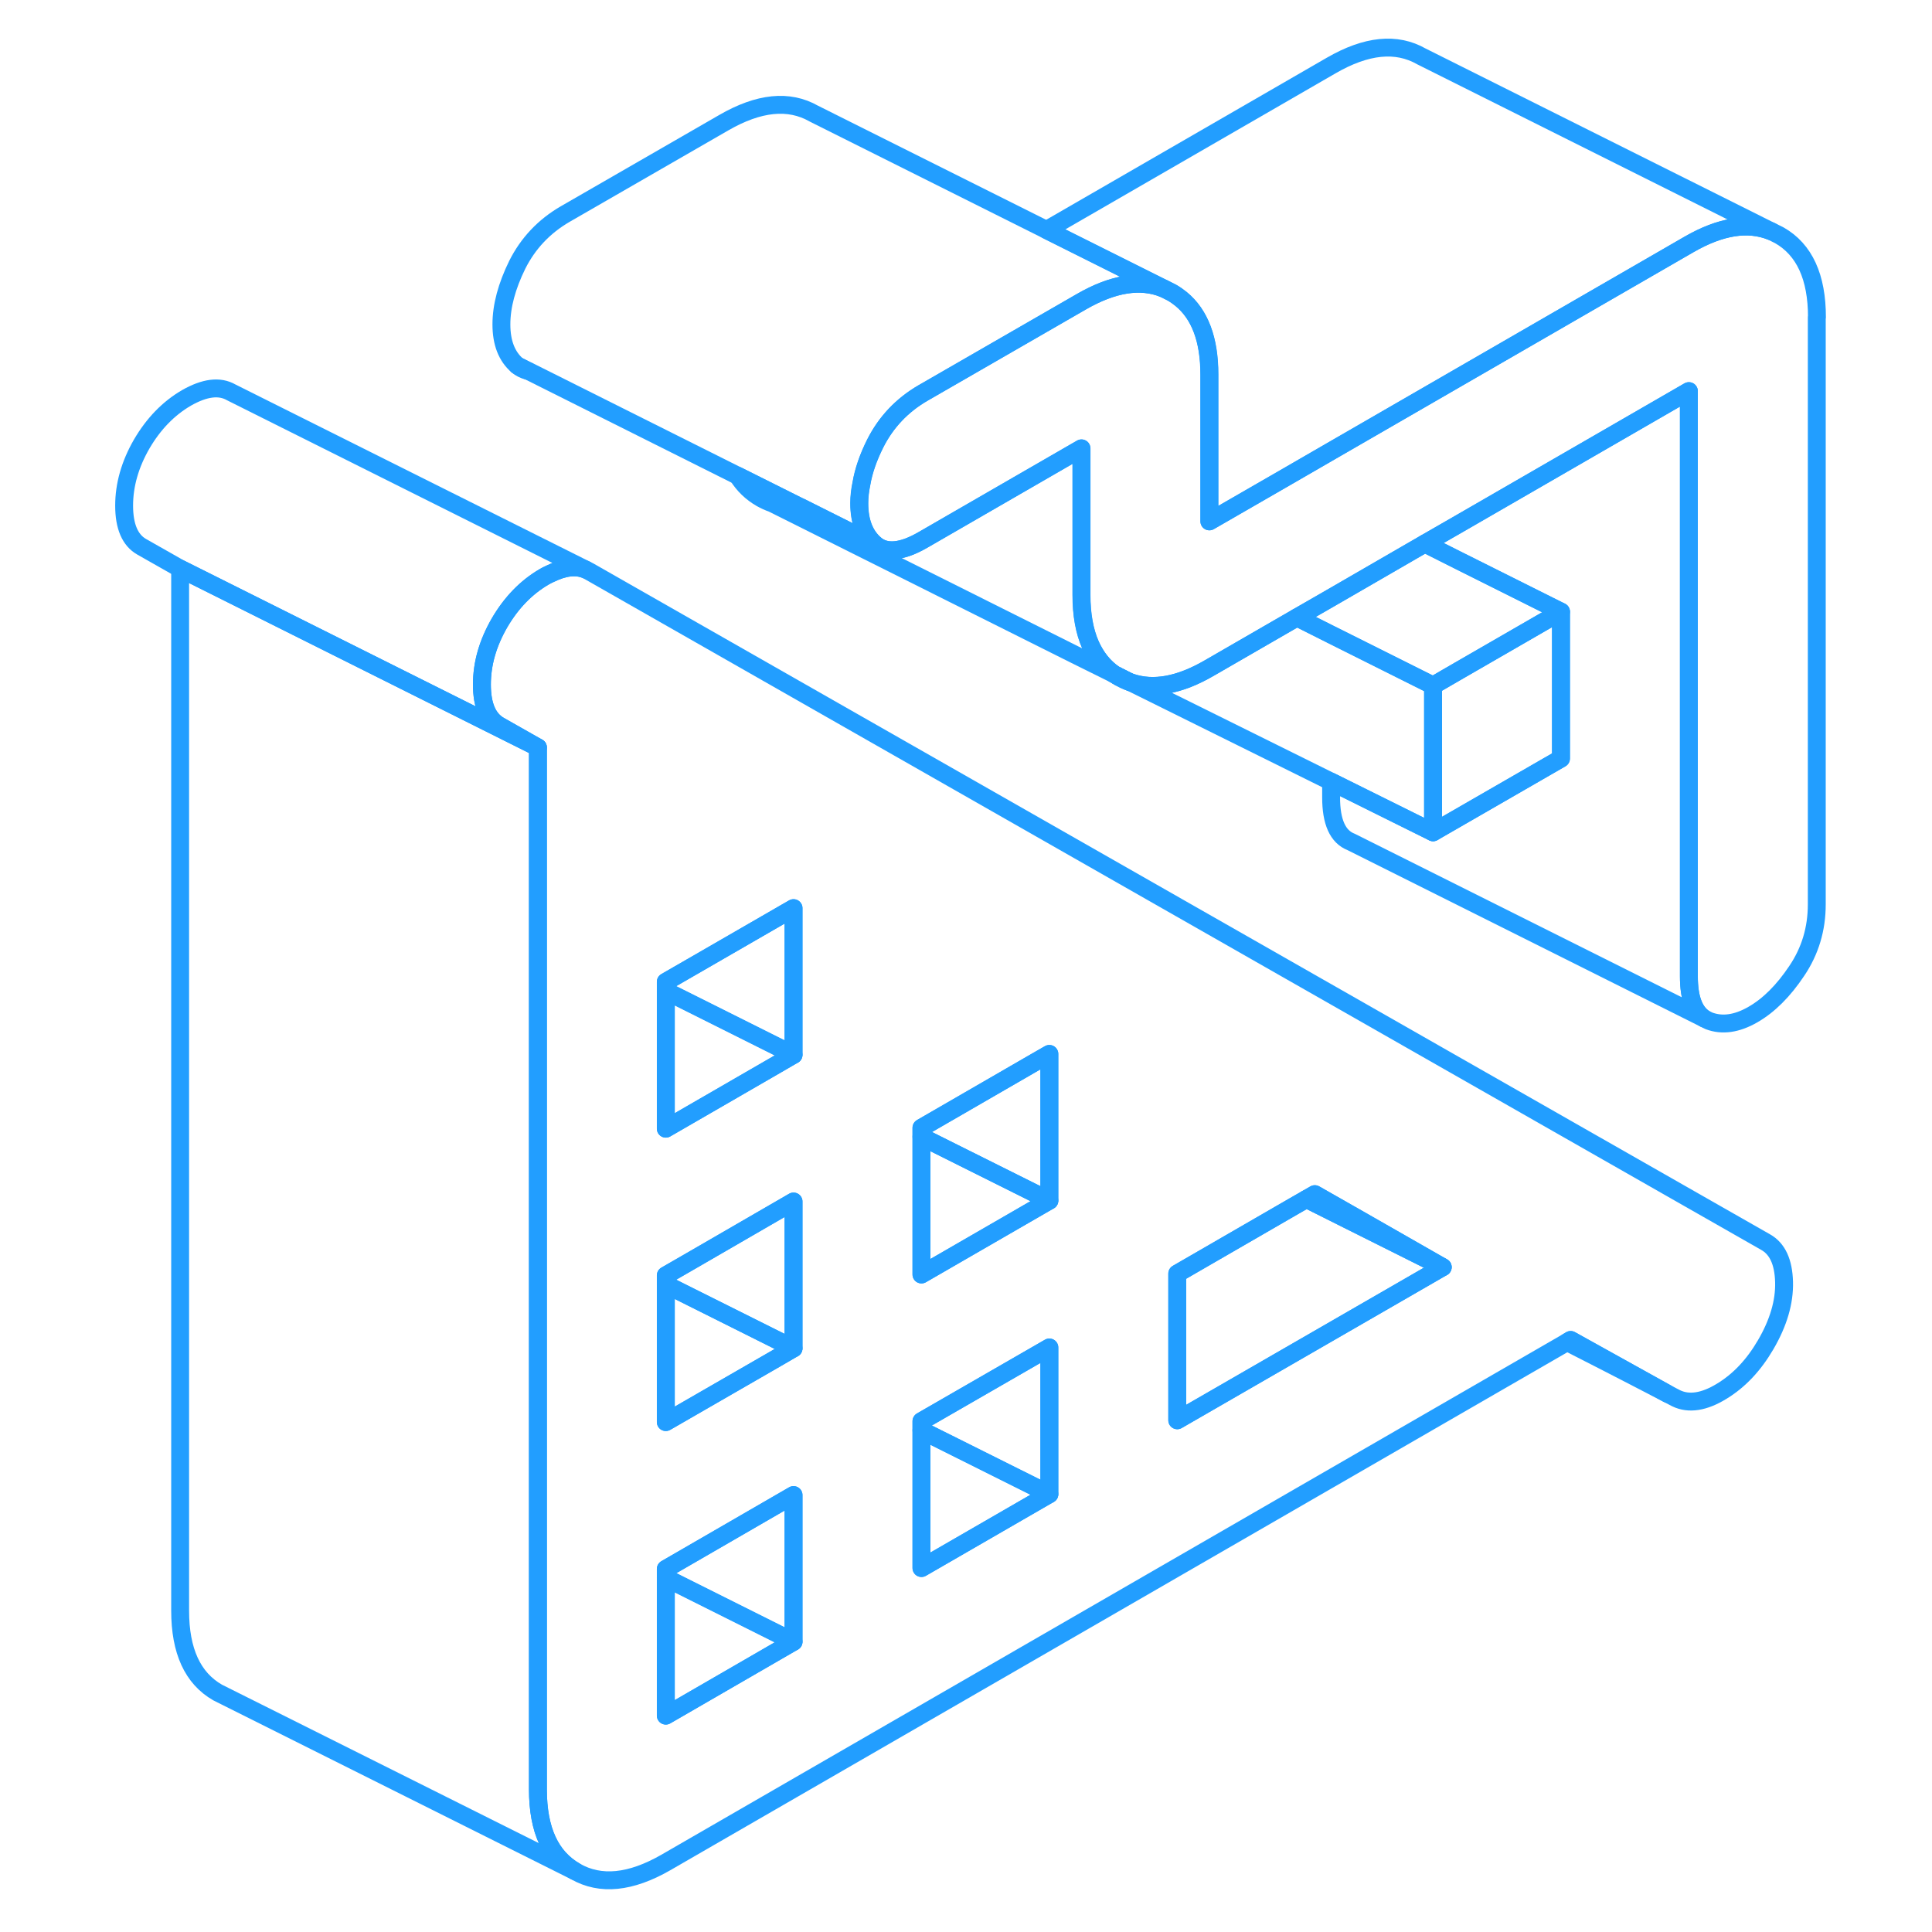 <svg width="48" height="48" viewBox="0 0 100 108" fill="none" xmlns="http://www.w3.org/2000/svg" stroke-width="1px" stroke-linecap="round" stroke-linejoin="round"><path d="M58.41 37.754L58.43 37.774C58.43 37.774 58.51 37.824 58.55 37.854C58.73 37.954 58.91 38.044 59.1 38.104L58.41 37.754Z" stroke="#229EFF" stroke-linejoin="round"/><path d="M94.7 69.435L28.929 31.935L28.73 31.835C28.18 31.615 27.52 31.695 26.73 32.085C26.63 32.125 26.529 32.184 26.419 32.245C25.409 32.834 24.579 33.695 23.919 34.825C23.269 35.955 22.939 37.095 22.939 38.265C22.939 39.435 23.269 40.195 23.919 40.565L26.07 41.785V100.035C26.07 102.295 26.769 103.815 28.169 104.615C29.569 105.415 31.25 105.245 33.219 104.115L83.599 75.025L83.8 74.905L89.219 77.915C89.529 78.075 89.7 78.165 89.7 78.165C90.409 78.505 91.26 78.375 92.24 77.775C93.23 77.175 94.04 76.305 94.7 75.175C95.419 73.945 95.76 72.775 95.73 71.665C95.7 70.545 95.359 69.805 94.7 69.435ZM40.359 91.775L33.219 95.905V87.705L40.359 83.575V91.775ZM40.359 75.374L39.429 75.915L33.219 79.495V71.295L34.659 70.465L40.359 67.165V75.374ZM40.359 58.965L39.429 59.505L33.219 63.094V54.885L34.659 54.055L40.359 50.765V58.965ZM54.659 83.525L47.51 87.655V79.445L54.659 75.325V83.525ZM54.659 67.115L47.51 71.245V63.045L53.98 59.305L54.659 58.915V67.115ZM76.06 71.175L61.81 79.395V71.195L68.349 67.415L69.029 67.025L69.499 66.754L71.749 68.035L76.649 70.835L76.06 71.175Z" stroke="#229EFF" stroke-linejoin="round"/><path d="M76.648 70.835L76.059 71.174L61.809 79.394V71.195L68.348 67.414L69.029 67.024L71.368 68.195L76.648 70.835Z" stroke="#229EFF" stroke-linejoin="round"/><path d="M54.66 83.525L47.51 87.654V79.955L54.66 83.525Z" stroke="#229EFF" stroke-linejoin="round"/><path d="M54.66 75.325V83.525L47.51 79.955V79.445L54.66 75.325Z" stroke="#229EFF" stroke-linejoin="round"/><path d="M40.359 58.965L39.429 59.505L33.219 63.094V55.395L34.659 56.114L40.359 58.965Z" stroke="#229EFF" stroke-linejoin="round"/><path d="M40.359 91.775L33.219 95.904V88.205L40.359 91.775Z" stroke="#229EFF" stroke-linejoin="round"/><path d="M40.359 83.575V91.775L33.219 88.205V87.705L40.359 83.575Z" stroke="#229EFF" stroke-linejoin="round"/><path d="M83.26 34.195V42.404L76.109 46.525V38.325L77.56 37.484L83.26 34.195Z" stroke="#229EFF" stroke-linejoin="round"/><path d="M97.559 17.735V50.555C97.559 51.925 97.189 53.164 96.439 54.275C95.699 55.385 94.879 56.205 93.989 56.715C93.089 57.234 92.269 57.345 91.529 57.065L91.269 56.935C90.689 56.555 90.409 55.775 90.409 54.575V21.864L77.559 29.285L75.649 30.384L70.409 33.415L68.499 34.514L63.599 37.344C61.929 38.315 60.469 38.575 59.209 38.145H59.199L59.149 38.124L59.099 38.105L58.409 37.755L58.289 37.695C57.699 37.285 57.269 36.735 56.959 36.045C56.629 35.295 56.459 34.364 56.459 33.264V25.065L47.609 30.175C46.419 30.865 45.529 30.945 44.929 30.435C44.339 29.925 44.039 29.165 44.039 28.134C44.039 27.774 44.079 27.415 44.159 27.035C44.279 26.325 44.539 25.575 44.929 24.795C45.529 23.605 46.419 22.654 47.609 21.965L56.459 16.864C58.229 15.845 59.759 15.604 61.069 16.134L61.509 16.355C61.699 16.465 61.869 16.584 62.029 16.715C63.079 17.575 63.609 18.985 63.609 20.935V29.145L68.049 26.585L70.419 25.215L77.569 21.085L90.419 13.665C92.189 12.645 93.719 12.405 95.029 12.935L95.469 13.155C96.869 13.955 97.569 15.485 97.569 17.735H97.559Z" stroke="#229EFF" stroke-linejoin="round"/><path d="M24.92 20.435C25.09 20.575 25.28 20.674 25.49 20.724L24.92 20.435Z" stroke="#229EFF" stroke-linejoin="round"/><path d="M54.66 67.114L47.51 71.244V63.544L49.89 64.734L54.66 67.114Z" stroke="#229EFF" stroke-linejoin="round"/><path d="M54.66 58.915V67.115L49.89 64.734L47.51 63.545V63.045L53.98 59.305L54.66 58.915Z" stroke="#229EFF" stroke-linejoin="round"/><path d="M40.359 50.765V58.965L34.659 56.115L33.219 55.395V54.885L34.659 54.055L40.359 50.765Z" stroke="#229EFF" stroke-linejoin="round"/><path d="M40.359 75.375L39.429 75.915L33.219 79.495V71.805L34.659 72.525L40.359 75.375Z" stroke="#229EFF" stroke-linejoin="round"/><path d="M40.359 67.165V75.374L34.659 72.525L33.219 71.805V71.295L34.659 70.465L40.359 67.165Z" stroke="#229EFF" stroke-linejoin="round"/><path d="M28.73 31.835C28.18 31.615 27.52 31.695 26.73 32.085C26.63 32.125 26.529 32.185 26.419 32.245C25.409 32.835 24.579 33.695 23.919 34.825C23.269 35.955 22.939 37.095 22.939 38.265C22.939 39.435 23.269 40.195 23.919 40.565L26.07 41.785L6.07 31.785L3.919 30.565C3.269 30.195 2.939 29.425 2.939 28.265C2.939 27.105 3.269 25.955 3.919 24.825C4.579 23.695 5.409 22.835 6.419 22.245C7.439 21.665 8.269 21.555 8.929 21.935L28.73 31.835Z" stroke="#229EFF" stroke-linejoin="round"/><path d="M91.27 56.935L71.53 47.065C70.78 46.775 70.41 45.945 70.41 44.575V43.695L75 45.974L76.11 46.525L83.26 42.404V34.195L77.56 31.345L75.65 30.384L77.56 29.285L90.41 21.864V54.575C90.41 55.775 90.69 56.555 91.27 56.935Z" stroke="#229EFF" stroke-linejoin="round"/><path d="M58.28 37.684L56.08 36.594L39.17 28.134C38.96 28.064 38.75 27.964 38.55 27.854C38.01 27.544 37.57 27.124 37.24 26.594L40.7 28.325H40.71L44.92 30.434C45.52 30.944 46.41 30.864 47.6 30.174L56.45 25.064V33.264C56.45 34.364 56.62 35.294 56.95 36.044C57.26 36.734 57.69 37.284 58.28 37.684Z" stroke="#229EFF" stroke-linejoin="round"/><path d="M61.059 16.134C59.749 15.604 58.219 15.845 56.449 16.864L47.599 21.964C46.409 22.654 45.519 23.605 44.919 24.794C44.529 25.575 44.269 26.325 44.149 27.035C44.069 27.415 44.029 27.774 44.029 28.134C44.029 29.165 44.329 29.924 44.919 30.434L40.709 28.325H40.699L37.239 26.595L25.509 20.724H25.489L24.919 20.434C24.329 19.924 24.029 19.165 24.029 18.134C24.029 17.105 24.329 15.995 24.919 14.794C25.519 13.604 26.409 12.654 27.599 11.964L36.449 6.864C38.419 5.724 40.099 5.554 41.499 6.354L54.499 12.854L61.059 16.134Z" stroke="#229EFF" stroke-linejoin="round"/><path d="M95.02 12.934C93.71 12.405 92.18 12.645 90.41 13.665L77.56 21.085L70.41 25.214L68.04 26.585L63.6 29.145V20.934C63.6 18.985 63.07 17.574 62.02 16.714C61.86 16.584 61.69 16.465 61.5 16.355L61.06 16.134L54.5 12.854L70.41 3.665C72.38 2.525 74.06 2.355 75.46 3.155L95.02 12.934Z" stroke="#229EFF" stroke-linejoin="round"/><path d="M28.17 104.615L8.61 94.835L8.17 94.615C6.77 93.815 6.07 92.295 6.07 90.035V31.785L26.07 41.785V100.035C26.07 102.295 26.77 103.815 28.17 104.615Z" stroke="#229EFF" stroke-linejoin="round"/><path d="M89.22 77.915C88.31 77.445 86.16 76.325 83.6 75.025L83.8 74.904L89.22 77.915Z" stroke="#229EFF" stroke-linejoin="round"/><path d="M76.649 70.835L71.369 68.195L69.029 67.024L69.499 66.754L71.749 68.034L76.649 70.835Z" stroke="#229EFF" stroke-linejoin="round"/><path d="M59.1 38.104L58.43 37.774L58.41 37.754" stroke="#229EFF" stroke-linejoin="round"/><path d="M83.26 34.195L77.56 37.484L76.11 38.325L70.41 35.474L68.5 34.514L70.41 33.415L75.65 30.384L77.56 31.345L83.26 34.195Z" stroke="#229EFF" stroke-linejoin="round"/><path d="M76.109 38.325V46.525L74.999 45.975L70.409 43.695L59.209 38.145C60.469 38.575 61.929 38.315 63.599 37.345L68.499 34.515L70.409 35.475L76.109 38.325Z" stroke="#229EFF" stroke-linejoin="round"/></svg>